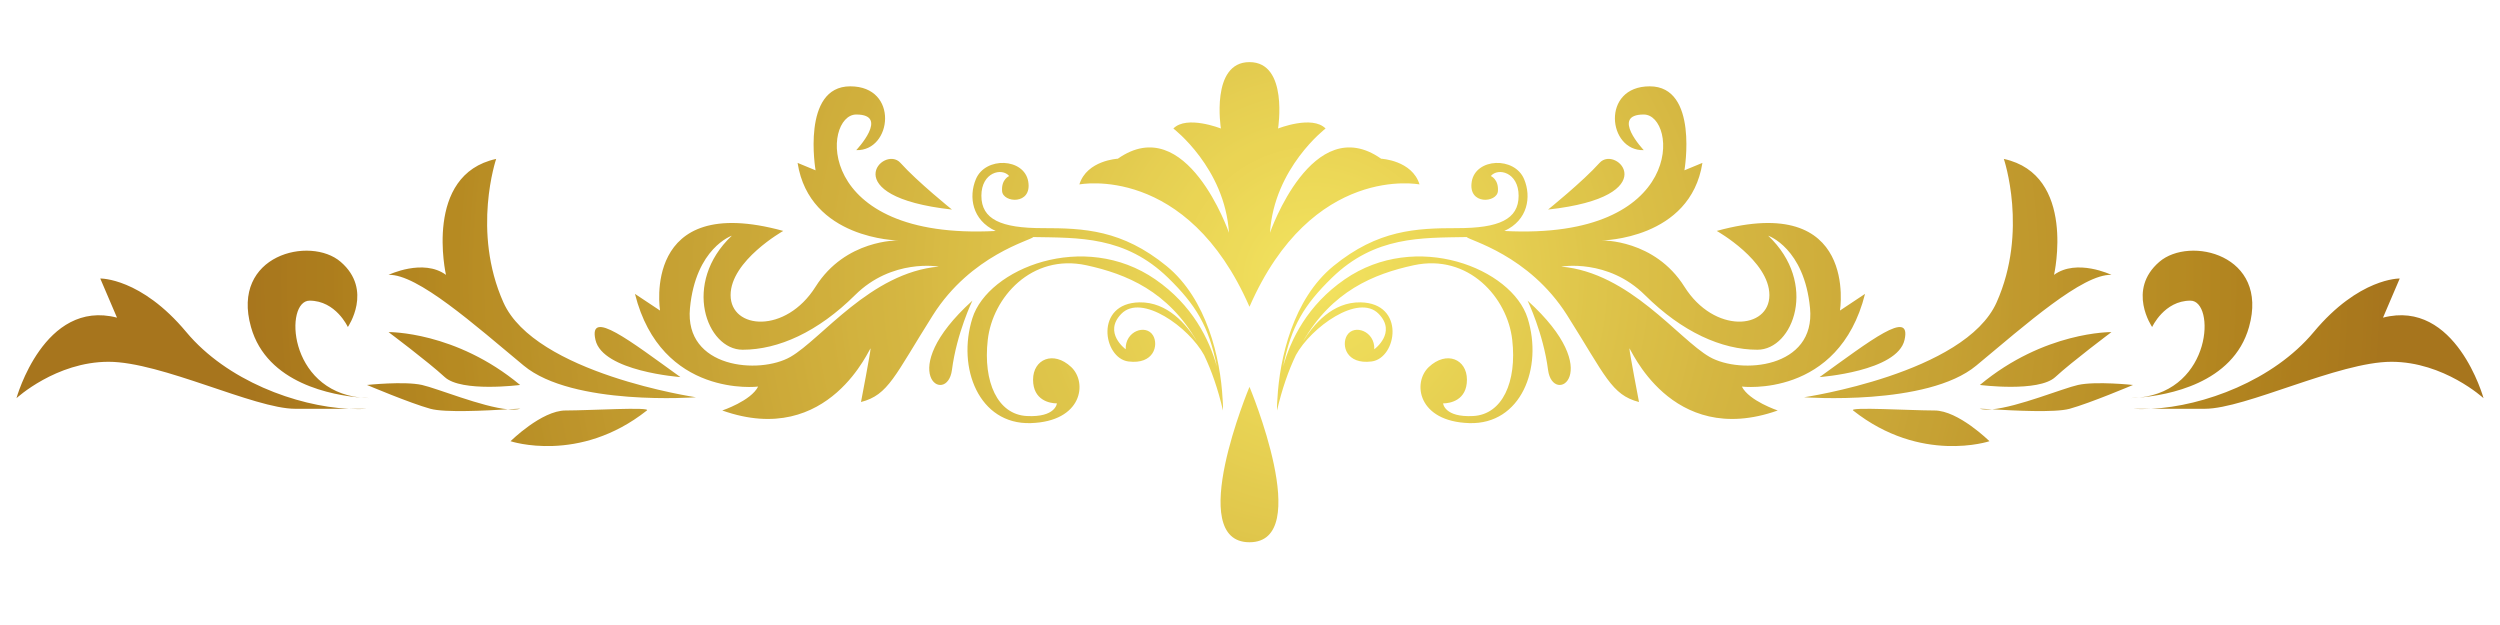 <svg xmlns="http://www.w3.org/2000/svg" xmlns:xlink="http://www.w3.org/1999/xlink" width="200" zoomAndPan="magnify" viewBox="0 0 150 37.5" height="50" preserveAspectRatio="xMidYMid meet" version="1.0"><defs><clipPath id="7d0edc1721"><path d="M 0.988 3.727 L 149.012 3.727 L 149.012 32.543 L 0.988 32.543 Z M 0.988 3.727 " clip-rule="nonzero"/></clipPath><clipPath id="4ff35b889e"><path d="M 74.969 32.535 C 78.875 32.535 74.969 23.211 74.969 23.211 C 74.969 23.211 71.062 32.535 74.969 32.535 Z M 74.969 18.406 C 78.73 9.797 85.172 11.066 85.172 11.066 C 84.723 9.613 82.867 9.523 82.867 9.523 C 78.742 6.625 76.199 13.965 76.199 13.965 C 76.445 10.07 79.535 7.711 79.535 7.711 C 78.734 6.895 76.684 7.711 76.684 7.711 C 76.684 7.711 77.32 3.727 74.969 3.727 C 72.617 3.727 73.254 7.711 73.254 7.711 C 73.254 7.711 71.203 6.895 70.402 7.711 C 70.402 7.711 73.492 10.07 73.738 13.965 C 73.738 13.965 71.195 6.625 67.07 9.523 C 67.07 9.523 65.215 9.613 64.762 11.066 C 64.762 11.066 71.207 9.797 74.969 18.406 Z M 11.18 19.926 C 8.453 16.656 6.016 16.711 6.016 16.711 L 7.02 19.059 C 2.641 17.918 0.988 23.891 0.988 23.891 C 0.988 23.891 3.359 21.707 6.516 21.707 C 9.676 21.707 15.273 24.527 17.711 24.527 C 19.004 24.527 20.133 24.527 20.914 24.527 C 17.793 24.371 13.609 22.836 11.18 19.926 Z M 22.02 24.527 C 22.02 24.527 21.602 24.527 20.914 24.527 C 21.297 24.551 21.672 24.551 22.02 24.527 Z M 22.145 23.883 C 22.223 23.887 22.297 23.891 22.379 23.891 C 22.379 23.891 22.293 23.891 22.145 23.883 Z M 22.145 23.883 C 22.02 23.879 21.852 23.871 21.645 23.855 C 21.805 23.871 21.973 23.883 22.145 23.883 Z M 18.574 18.039 C 20.152 18.039 20.871 19.621 20.871 19.621 C 20.871 19.621 22.402 17.402 20.441 15.711 C 18.621 14.141 13.836 15.281 15.059 19.621 C 16.016 23.031 19.984 23.715 21.645 23.855 C 17.25 23.395 17.074 18.039 18.574 18.039 Z M 31.207 24.527 C 31.273 24.512 30.969 24.531 30.473 24.559 C 30.762 24.586 31.016 24.582 31.207 24.527 Z M 25.32 23.098 C 24.246 22.859 22.02 23.098 22.02 23.098 C 22.02 23.098 24.602 24.191 25.824 24.527 C 26.699 24.77 29.211 24.633 30.473 24.559 C 28.918 24.414 26.23 23.301 25.32 23.098 Z M 33.934 24.629 C 32.496 24.629 30.633 26.473 30.633 26.473 C 30.633 26.473 34.746 27.848 38.812 24.629 C 39.098 24.402 35.367 24.629 33.934 24.629 Z M 31.207 23.098 C 27.328 19.867 23.312 19.926 23.312 19.926 C 23.312 19.926 25.68 21.699 26.684 22.625 C 27.688 23.551 31.207 23.098 31.207 23.098 Z M 30.203 18.141 C 28.297 13.871 29.77 9.535 29.77 9.535 C 25.395 10.488 26.758 16.492 26.758 16.492 C 25.395 15.492 23.312 16.492 23.312 16.492 C 25.031 16.422 28.477 19.488 31.422 21.934 C 34.363 24.383 41.758 23.836 41.758 23.836 C 41.758 23.836 32.105 22.41 30.203 18.141 Z M 40.824 22.625 C 37.805 20.453 35.297 18.488 35.727 20.391 C 36.156 22.289 40.824 22.625 40.824 22.625 Z M 57.117 22.195 C 57.402 19.988 58.344 18.039 58.344 18.039 C 53.547 22.383 56.828 24.406 57.117 22.195 Z M 57.117 12.574 C 57.117 12.574 55.035 10.898 54.027 9.773 C 53.023 8.652 50.012 11.789 57.117 12.574 Z M 56.328 15.996 C 56.328 15.996 53.527 15.496 51.301 17.707 C 49.078 19.914 46.707 20.984 44.555 20.984 C 42.402 20.984 40.895 16.992 43.91 14.141 C 43.91 14.141 41.742 14.879 41.398 18.488 C 41.055 22.102 45.559 22.48 47.426 21.414 C 49.293 20.344 52.234 16.352 56.328 15.996 Z M 67.277 18.832 C 66.176 19.965 67.543 20.957 67.543 20.957 C 67.496 19.867 68.758 19.422 69.184 20.129 C 69.527 20.711 69.23 21.883 67.703 21.688 C 66.18 21.492 65.656 18.188 68.371 18.141 C 70.043 18.113 71.191 19.457 71.828 20.5 C 70.086 17.473 67.594 16.438 65.176 15.914 C 61.887 15.207 59.551 17.859 59.266 20.391 C 58.977 22.918 59.859 24.867 61.602 24.961 C 63.344 25.055 63.414 24.203 63.414 24.203 C 62.984 24.203 61.984 24.016 61.984 22.781 C 61.984 21.551 63.207 21.02 64.273 22.023 C 65.262 22.957 64.938 25.293 61.84 25.387 C 58.738 25.48 57.406 22.07 58.344 19.09 C 59.285 16.105 65.039 13.801 69.324 16.766 C 71.551 18.305 72.555 20.363 73.008 21.984 C 72.531 19.559 71.734 18.277 70.09 16.672 C 67.508 14.156 64.723 14.273 61.996 14.223 C 61.895 14.41 58.266 15.281 55.969 18.918 C 53.672 22.555 53.312 23.695 51.66 24.121 C 51.66 24.121 52.234 21.129 52.234 20.914 C 52.234 20.699 49.797 26.922 43.336 24.629 C 43.336 24.629 45.059 24.051 45.488 23.195 C 45.488 23.195 39.676 23.906 38.098 17.633 L 39.602 18.633 C 39.602 18.633 38.453 11.504 46.996 13.855 C 46.996 13.855 43.836 15.637 43.836 17.707 C 43.836 19.773 47.141 20.051 48.934 17.203 C 50.727 14.355 53.887 14.426 53.887 14.426 C 53.887 14.426 48.574 14.367 47.855 9.773 L 48.934 10.219 C 48.934 10.219 48.07 5.18 51.016 5.18 C 53.957 5.18 53.527 9.078 51.375 9.008 C 51.375 9.008 53.398 6.871 51.375 6.871 C 49.352 6.871 48.781 14.43 59.73 13.859 C 59.73 13.859 59.734 13.855 59.734 13.855 C 58.32 13.207 58.113 11.801 58.551 10.754 C 59.121 9.379 61.457 9.477 61.695 10.895 C 61.934 12.316 60.172 12.176 60.125 11.465 C 60.074 10.754 60.551 10.562 60.551 10.562 C 60.125 10.043 58.883 10.328 58.883 11.746 C 58.883 13.168 60.074 13.688 62.555 13.688 C 65.035 13.688 67.324 13.785 69.992 15.961 C 72.418 17.941 73.227 21.512 73.355 23.926 C 73.391 24.367 73.379 24.629 73.379 24.629 C 73.078 23.336 72.695 22.242 72.246 21.305 C 71.344 19.648 68.492 17.582 67.277 18.832 Z M 129.086 24.527 C 128.398 24.527 127.98 24.527 127.98 24.527 C 128.328 24.551 128.699 24.551 129.086 24.527 Z M 142.98 19.059 L 143.984 16.711 C 143.984 16.711 141.547 16.656 138.82 19.926 C 136.391 22.836 132.207 24.371 129.086 24.527 C 129.867 24.527 130.996 24.527 132.289 24.527 C 134.727 24.527 140.324 21.707 143.484 21.707 C 146.641 21.707 149.012 23.891 149.012 23.891 C 149.012 23.891 147.359 17.918 142.98 19.059 Z M 127.855 23.883 C 128.027 23.883 128.195 23.871 128.355 23.855 C 128.148 23.871 127.98 23.879 127.855 23.883 Z M 134.941 19.621 C 136.164 15.281 131.379 14.141 129.559 15.711 C 127.598 17.402 129.129 19.621 129.129 19.621 C 129.129 19.621 129.848 18.039 131.426 18.039 C 132.926 18.039 132.75 23.395 128.355 23.855 C 130.016 23.715 133.984 23.031 134.941 19.621 Z M 127.855 23.883 C 127.707 23.891 127.621 23.891 127.621 23.891 C 127.703 23.891 127.777 23.887 127.855 23.883 Z M 118.793 24.527 C 118.984 24.582 119.238 24.586 119.527 24.559 C 119.031 24.531 118.727 24.512 118.793 24.527 Z M 124.68 23.098 C 123.77 23.301 121.082 24.414 119.527 24.559 C 120.789 24.633 123.301 24.77 124.176 24.527 C 125.398 24.191 127.98 23.098 127.98 23.098 C 127.98 23.098 125.754 22.859 124.68 23.098 Z M 111.188 24.629 C 115.254 27.848 119.367 26.473 119.367 26.473 C 119.367 26.473 117.504 24.629 116.066 24.629 C 114.633 24.629 110.902 24.402 111.188 24.629 Z M 123.316 22.625 C 124.32 21.699 126.688 19.926 126.688 19.926 C 126.688 19.926 122.672 19.867 118.793 23.098 C 118.793 23.098 122.312 23.551 123.316 22.625 Z M 126.688 16.492 C 126.688 16.492 124.605 15.492 123.242 16.492 C 123.242 16.492 124.605 10.488 120.23 9.535 C 120.23 9.535 121.703 13.871 119.797 18.141 C 117.895 22.41 108.242 23.836 108.242 23.836 C 108.242 23.836 115.637 24.383 118.578 21.934 C 121.523 19.488 124.969 16.422 126.688 16.492 Z M 114.273 20.391 C 114.703 18.488 112.195 20.453 109.176 22.625 C 109.176 22.625 113.844 22.289 114.273 20.391 Z M 91.656 18.039 C 91.656 18.039 92.598 19.988 92.883 22.195 C 93.172 24.406 96.453 22.383 91.656 18.039 Z M 108.602 18.488 C 108.258 14.879 106.09 14.141 106.09 14.141 C 109.105 16.992 107.598 20.984 105.445 20.984 C 103.293 20.984 100.922 19.914 98.699 17.707 C 96.473 15.496 93.672 15.996 93.672 15.996 C 97.766 16.352 100.707 20.344 102.574 21.414 C 104.441 22.48 108.945 22.102 108.602 18.488 Z M 106.664 24.629 C 100.203 26.922 97.766 20.699 97.766 20.914 C 97.766 21.129 98.34 24.121 98.34 24.121 C 96.688 23.695 96.328 22.555 94.031 18.918 C 91.734 15.281 88.105 14.41 88.004 14.223 C 85.281 14.273 82.492 14.156 79.91 16.672 C 78.266 18.277 77.469 19.559 76.992 21.984 C 77.445 20.363 78.449 18.305 80.676 16.766 C 84.961 13.801 90.715 16.105 91.656 19.09 C 92.594 22.07 91.258 25.48 88.16 25.387 C 85.062 25.293 84.738 22.957 85.727 22.023 C 86.793 21.02 88.016 21.551 88.016 22.781 C 88.016 24.016 87.016 24.203 86.586 24.203 C 86.586 24.203 86.656 25.055 88.398 24.961 C 90.141 24.867 91.023 22.918 90.734 20.391 C 90.449 17.859 88.113 15.207 84.824 15.914 C 82.406 16.438 79.914 17.473 78.172 20.5 C 78.809 19.457 79.957 18.113 81.629 18.141 C 84.344 18.188 83.82 21.492 82.297 21.688 C 80.77 21.883 80.473 20.711 80.816 20.129 C 81.238 19.422 82.504 19.867 82.457 20.957 C 82.457 20.957 83.824 19.965 82.723 18.832 C 81.508 17.582 78.656 19.648 77.754 21.305 C 77.305 22.242 76.922 23.336 76.621 24.629 C 76.621 24.629 76.609 24.367 76.645 23.926 C 76.773 21.512 77.582 17.941 80.008 15.961 C 82.676 13.785 84.965 13.688 87.445 13.688 C 89.926 13.688 91.117 13.168 91.117 11.746 C 91.117 10.328 89.875 10.043 89.449 10.562 C 89.449 10.562 89.926 10.754 89.875 11.465 C 89.828 12.176 88.066 12.316 88.305 10.895 C 88.543 9.477 90.879 9.379 91.449 10.754 C 91.887 11.801 91.68 13.207 90.266 13.855 C 90.266 13.855 90.27 13.859 90.27 13.859 C 101.219 14.43 100.648 6.871 98.625 6.871 C 96.605 6.871 98.625 9.008 98.625 9.008 C 96.473 9.078 96.043 5.18 98.984 5.18 C 101.93 5.18 101.066 10.219 101.066 10.219 L 102.145 9.773 C 101.426 14.367 96.113 14.426 96.113 14.426 C 96.113 14.426 99.273 14.355 101.066 17.203 C 102.859 20.051 106.164 19.773 106.164 17.707 C 106.164 15.637 103.004 13.855 103.004 13.855 C 111.547 11.504 110.398 18.633 110.398 18.633 L 111.902 17.633 C 110.324 23.906 104.512 23.195 104.512 23.195 C 104.941 24.051 106.664 24.629 106.664 24.629 Z M 92.883 12.574 C 92.883 12.574 94.965 10.898 95.973 9.773 C 96.977 8.652 99.988 11.789 92.883 12.574 Z M 92.883 12.574 " clip-rule="nonzero"/></clipPath><clipPath id="ed040b9bd0"><path d="M 74.969 32.535 C 78.875 32.535 74.969 23.211 74.969 23.211 C 74.969 23.211 71.062 32.535 74.969 32.535 Z M 74.969 18.406 C 78.73 9.797 85.172 11.066 85.172 11.066 C 84.723 9.613 82.867 9.523 82.867 9.523 C 78.742 6.625 76.199 13.965 76.199 13.965 C 76.445 10.07 79.535 7.711 79.535 7.711 C 78.734 6.895 76.684 7.711 76.684 7.711 C 76.684 7.711 77.32 3.727 74.969 3.727 C 72.617 3.727 73.254 7.711 73.254 7.711 C 73.254 7.711 71.203 6.895 70.402 7.711 C 70.402 7.711 73.492 10.07 73.738 13.965 C 73.738 13.965 71.195 6.625 67.07 9.523 C 67.07 9.523 65.215 9.613 64.762 11.066 C 64.762 11.066 71.207 9.797 74.969 18.406 Z M 11.18 19.926 C 8.453 16.656 6.016 16.711 6.016 16.711 L 7.02 19.059 C 2.641 17.918 0.988 23.891 0.988 23.891 C 0.988 23.891 3.359 21.707 6.516 21.707 C 9.676 21.707 15.273 24.527 17.711 24.527 C 19.004 24.527 20.133 24.527 20.914 24.527 C 17.793 24.371 13.609 22.836 11.18 19.926 Z M 22.02 24.527 C 22.02 24.527 21.602 24.527 20.914 24.527 C 21.297 24.551 21.672 24.551 22.02 24.527 Z M 22.145 23.883 C 22.223 23.887 22.297 23.891 22.379 23.891 C 22.379 23.891 22.293 23.891 22.145 23.883 Z M 22.145 23.883 C 22.02 23.879 21.852 23.871 21.645 23.855 C 21.805 23.871 21.973 23.883 22.145 23.883 Z M 18.574 18.039 C 20.152 18.039 20.871 19.621 20.871 19.621 C 20.871 19.621 22.402 17.402 20.441 15.711 C 18.621 14.141 13.836 15.281 15.059 19.621 C 16.016 23.031 19.984 23.715 21.645 23.855 C 17.25 23.395 17.074 18.039 18.574 18.039 Z M 31.207 24.527 C 31.273 24.512 30.969 24.531 30.473 24.559 C 30.762 24.586 31.016 24.582 31.207 24.527 Z M 25.32 23.098 C 24.246 22.859 22.02 23.098 22.02 23.098 C 22.02 23.098 24.602 24.191 25.824 24.527 C 26.699 24.77 29.211 24.633 30.473 24.559 C 28.918 24.414 26.23 23.301 25.32 23.098 Z M 33.934 24.629 C 32.496 24.629 30.633 26.473 30.633 26.473 C 30.633 26.473 34.746 27.848 38.812 24.629 C 39.098 24.402 35.367 24.629 33.934 24.629 Z M 31.207 23.098 C 27.328 19.867 23.312 19.926 23.312 19.926 C 23.312 19.926 25.68 21.699 26.684 22.625 C 27.688 23.551 31.207 23.098 31.207 23.098 Z M 30.203 18.141 C 28.297 13.871 29.77 9.535 29.77 9.535 C 25.395 10.488 26.758 16.492 26.758 16.492 C 25.395 15.492 23.312 16.492 23.312 16.492 C 25.031 16.422 28.477 19.488 31.422 21.934 C 34.363 24.383 41.758 23.836 41.758 23.836 C 41.758 23.836 32.105 22.41 30.203 18.141 Z M 40.824 22.625 C 37.805 20.453 35.297 18.488 35.727 20.391 C 36.156 22.289 40.824 22.625 40.824 22.625 Z M 57.117 22.195 C 57.402 19.988 58.344 18.039 58.344 18.039 C 53.547 22.383 56.828 24.406 57.117 22.195 Z M 57.117 12.574 C 57.117 12.574 55.035 10.898 54.027 9.773 C 53.023 8.652 50.012 11.789 57.117 12.574 Z M 56.328 15.996 C 56.328 15.996 53.527 15.496 51.301 17.707 C 49.078 19.914 46.707 20.984 44.555 20.984 C 42.402 20.984 40.895 16.992 43.91 14.141 C 43.91 14.141 41.742 14.879 41.398 18.488 C 41.055 22.102 45.559 22.48 47.426 21.414 C 49.293 20.344 52.234 16.352 56.328 15.996 Z M 67.277 18.832 C 66.176 19.965 67.543 20.957 67.543 20.957 C 67.496 19.867 68.758 19.422 69.184 20.129 C 69.527 20.711 69.23 21.883 67.703 21.688 C 66.18 21.492 65.656 18.188 68.371 18.141 C 70.043 18.113 71.191 19.457 71.828 20.5 C 70.086 17.473 67.594 16.438 65.176 15.914 C 61.887 15.207 59.551 17.859 59.266 20.391 C 58.977 22.918 59.859 24.867 61.602 24.961 C 63.344 25.055 63.414 24.203 63.414 24.203 C 62.984 24.203 61.984 24.016 61.984 22.781 C 61.984 21.551 63.207 21.02 64.273 22.023 C 65.262 22.957 64.938 25.293 61.84 25.387 C 58.738 25.48 57.406 22.07 58.344 19.09 C 59.285 16.105 65.039 13.801 69.324 16.766 C 71.551 18.305 72.555 20.363 73.008 21.984 C 72.531 19.559 71.734 18.277 70.09 16.672 C 67.508 14.156 64.723 14.273 61.996 14.223 C 61.895 14.41 58.266 15.281 55.969 18.918 C 53.672 22.555 53.312 23.695 51.66 24.121 C 51.66 24.121 52.234 21.129 52.234 20.914 C 52.234 20.699 49.797 26.922 43.336 24.629 C 43.336 24.629 45.059 24.051 45.488 23.195 C 45.488 23.195 39.676 23.906 38.098 17.633 L 39.602 18.633 C 39.602 18.633 38.453 11.504 46.996 13.855 C 46.996 13.855 43.836 15.637 43.836 17.707 C 43.836 19.773 47.141 20.051 48.934 17.203 C 50.727 14.355 53.887 14.426 53.887 14.426 C 53.887 14.426 48.574 14.367 47.855 9.773 L 48.934 10.219 C 48.934 10.219 48.07 5.18 51.016 5.18 C 53.957 5.18 53.527 9.078 51.375 9.008 C 51.375 9.008 53.398 6.871 51.375 6.871 C 49.352 6.871 48.781 14.43 59.73 13.859 C 59.73 13.859 59.734 13.855 59.734 13.855 C 58.32 13.207 58.113 11.801 58.551 10.754 C 59.121 9.379 61.457 9.477 61.695 10.895 C 61.934 12.316 60.172 12.176 60.125 11.465 C 60.074 10.754 60.551 10.562 60.551 10.562 C 60.125 10.043 58.883 10.328 58.883 11.746 C 58.883 13.168 60.074 13.688 62.555 13.688 C 65.035 13.688 67.324 13.785 69.992 15.961 C 72.418 17.941 73.227 21.512 73.355 23.926 C 73.391 24.367 73.379 24.629 73.379 24.629 C 73.078 23.336 72.695 22.242 72.246 21.305 C 71.344 19.648 68.492 17.582 67.277 18.832 Z M 129.086 24.527 C 128.398 24.527 127.98 24.527 127.98 24.527 C 128.328 24.551 128.699 24.551 129.086 24.527 Z M 142.98 19.059 L 143.984 16.711 C 143.984 16.711 141.547 16.656 138.82 19.926 C 136.391 22.836 132.207 24.371 129.086 24.527 C 129.867 24.527 130.996 24.527 132.289 24.527 C 134.727 24.527 140.324 21.707 143.484 21.707 C 146.641 21.707 149.012 23.891 149.012 23.891 C 149.012 23.891 147.359 17.918 142.98 19.059 Z M 127.855 23.883 C 128.027 23.883 128.195 23.871 128.355 23.855 C 128.148 23.871 127.98 23.879 127.855 23.883 Z M 134.941 19.621 C 136.164 15.281 131.379 14.141 129.559 15.711 C 127.598 17.402 129.129 19.621 129.129 19.621 C 129.129 19.621 129.848 18.039 131.426 18.039 C 132.926 18.039 132.75 23.395 128.355 23.855 C 130.016 23.715 133.984 23.031 134.941 19.621 Z M 127.855 23.883 C 127.707 23.891 127.621 23.891 127.621 23.891 C 127.703 23.891 127.777 23.887 127.855 23.883 Z M 118.793 24.527 C 118.984 24.582 119.238 24.586 119.527 24.559 C 119.031 24.531 118.727 24.512 118.793 24.527 Z M 124.68 23.098 C 123.77 23.301 121.082 24.414 119.527 24.559 C 120.789 24.633 123.301 24.77 124.176 24.527 C 125.398 24.191 127.98 23.098 127.98 23.098 C 127.98 23.098 125.754 22.859 124.68 23.098 Z M 111.188 24.629 C 115.254 27.848 119.367 26.473 119.367 26.473 C 119.367 26.473 117.504 24.629 116.066 24.629 C 114.633 24.629 110.902 24.402 111.188 24.629 Z M 123.316 22.625 C 124.32 21.699 126.688 19.926 126.688 19.926 C 126.688 19.926 122.672 19.867 118.793 23.098 C 118.793 23.098 122.312 23.551 123.316 22.625 Z M 126.688 16.492 C 126.688 16.492 124.605 15.492 123.242 16.492 C 123.242 16.492 124.605 10.488 120.23 9.535 C 120.23 9.535 121.703 13.871 119.797 18.141 C 117.895 22.41 108.242 23.836 108.242 23.836 C 108.242 23.836 115.637 24.383 118.578 21.934 C 121.523 19.488 124.969 16.422 126.688 16.492 Z M 114.273 20.391 C 114.703 18.488 112.195 20.453 109.176 22.625 C 109.176 22.625 113.844 22.289 114.273 20.391 Z M 91.656 18.039 C 91.656 18.039 92.598 19.988 92.883 22.195 C 93.172 24.406 96.453 22.383 91.656 18.039 Z M 108.602 18.488 C 108.258 14.879 106.09 14.141 106.09 14.141 C 109.105 16.992 107.598 20.984 105.445 20.984 C 103.293 20.984 100.922 19.914 98.699 17.707 C 96.473 15.496 93.672 15.996 93.672 15.996 C 97.766 16.352 100.707 20.344 102.574 21.414 C 104.441 22.48 108.945 22.102 108.602 18.488 Z M 106.664 24.629 C 100.203 26.922 97.766 20.699 97.766 20.914 C 97.766 21.129 98.34 24.121 98.34 24.121 C 96.688 23.695 96.328 22.555 94.031 18.918 C 91.734 15.281 88.105 14.41 88.004 14.223 C 85.281 14.273 82.492 14.156 79.91 16.672 C 78.266 18.277 77.469 19.559 76.992 21.984 C 77.445 20.363 78.449 18.305 80.676 16.766 C 84.961 13.801 90.715 16.105 91.656 19.09 C 92.594 22.07 91.258 25.48 88.16 25.387 C 85.062 25.293 84.738 22.957 85.727 22.023 C 86.793 21.02 88.016 21.551 88.016 22.781 C 88.016 24.016 87.016 24.203 86.586 24.203 C 86.586 24.203 86.656 25.055 88.398 24.961 C 90.141 24.867 91.023 22.918 90.734 20.391 C 90.449 17.859 88.113 15.207 84.824 15.914 C 82.406 16.438 79.914 17.473 78.172 20.5 C 78.809 19.457 79.957 18.113 81.629 18.141 C 84.344 18.188 83.82 21.492 82.297 21.688 C 80.77 21.883 80.473 20.711 80.816 20.129 C 81.238 19.422 82.504 19.867 82.457 20.957 C 82.457 20.957 83.824 19.965 82.723 18.832 C 81.508 17.582 78.656 19.648 77.754 21.305 C 77.305 22.242 76.922 23.336 76.621 24.629 C 76.621 24.629 76.609 24.367 76.645 23.926 C 76.773 21.512 77.582 17.941 80.008 15.961 C 82.676 13.785 84.965 13.688 87.445 13.688 C 89.926 13.688 91.117 13.168 91.117 11.746 C 91.117 10.328 89.875 10.043 89.449 10.562 C 89.449 10.562 89.926 10.754 89.875 11.465 C 89.828 12.176 88.066 12.316 88.305 10.895 C 88.543 9.477 90.879 9.379 91.449 10.754 C 91.887 11.801 91.68 13.207 90.266 13.855 C 90.266 13.855 90.27 13.859 90.27 13.859 C 101.219 14.43 100.648 6.871 98.625 6.871 C 96.605 6.871 98.625 9.008 98.625 9.008 C 96.473 9.078 96.043 5.18 98.984 5.18 C 101.93 5.18 101.066 10.219 101.066 10.219 L 102.145 9.773 C 101.426 14.367 96.113 14.426 96.113 14.426 C 96.113 14.426 99.273 14.355 101.066 17.203 C 102.859 20.051 106.164 19.773 106.164 17.707 C 106.164 15.637 103.004 13.855 103.004 13.855 C 111.547 11.504 110.398 18.633 110.398 18.633 L 111.902 17.633 C 110.324 23.906 104.512 23.195 104.512 23.195 C 104.941 24.051 106.664 24.629 106.664 24.629 Z M 92.883 12.574 C 92.883 12.574 94.965 10.898 95.973 9.773 C 96.977 8.652 99.988 11.789 92.883 12.574 " clip-rule="nonzero"/></clipPath><clipPath id="8dfc3d7cdd"><path d="M 1.242 -2.391 L -0.219 32.484 L 148.758 38.652 L 150.219 3.773 Z M 1.242 -2.391 " clip-rule="nonzero"/></clipPath><radialGradient gradientTransform="matrix(1.003, 0.041, -0.042, 0.996, 78.864, 16.715)" gradientUnits="userSpaceOnUse" r="64.431" cx="0" id="a0a1bc8c8a" cy="0" fx="0" fy="0"><stop stop-opacity="1" stop-color="rgb(95.503%, 88.805%, 37.103%)" offset="0"/><stop stop-opacity="1" stop-color="rgb(95.303%, 88.603%, 36.903%)" offset="0.008"/><stop stop-opacity="1" stop-color="rgb(95.299%, 88.599%, 36.717%)" offset="0.012"/><stop stop-opacity="1" stop-color="rgb(95.122%, 88.422%, 36.517%)" offset="0.016"/><stop stop-opacity="1" stop-color="rgb(94.901%, 88.022%, 36.499%)" offset="0.02"/><stop stop-opacity="1" stop-color="rgb(94.659%, 87.785%, 36.482%)" offset="0.023"/><stop stop-opacity="1" stop-color="rgb(94.281%, 87.631%, 36.282%)" offset="0.027"/><stop stop-opacity="1" stop-color="rgb(94.099%, 87.296%, 36.099%)" offset="0.031"/><stop stop-opacity="1" stop-color="rgb(94.099%, 87.099%, 36.099%)" offset="0.043"/><stop stop-opacity="1" stop-color="rgb(93.91%, 87.099%, 35.91%)" offset="0.047"/><stop stop-opacity="1" stop-color="rgb(93.71%, 86.914%, 35.71%)" offset="0.051"/><stop stop-opacity="1" stop-color="rgb(93.7%, 86.714%, 35.519%)" offset="0.055"/><stop stop-opacity="1" stop-color="rgb(93.7%, 86.523%, 35.32%)" offset="0.059"/><stop stop-opacity="1" stop-color="rgb(93.5%, 86.304%, 35.278%)" offset="0.062"/><stop stop-opacity="1" stop-color="rgb(93.3%, 86.078%, 35.078%)" offset="0.066"/><stop stop-opacity="1" stop-color="rgb(93.288%, 85.889%, 34.9%)" offset="0.07"/><stop stop-opacity="1" stop-color="rgb(93.088%, 85.689%, 34.9%)" offset="0.074"/><stop stop-opacity="1" stop-color="rgb(92.899%, 85.5%, 34.898%)" offset="0.078"/><stop stop-opacity="1" stop-color="rgb(92.899%, 85.5%, 34.702%)" offset="0.082"/><stop stop-opacity="1" stop-color="rgb(92.899%, 85.307%, 34.502%)" offset="0.086"/><stop stop-opacity="1" stop-color="rgb(92.711%, 85.107%, 34.311%)" offset="0.09"/><stop stop-opacity="1" stop-color="rgb(92.511%, 84.917%, 34.111%)" offset="0.094"/><stop stop-opacity="1" stop-color="rgb(92.499%, 84.715%, 34.099%)" offset="0.098"/><stop stop-opacity="1" stop-color="rgb(92.48%, 84.499%, 34.076%)" offset="0.102"/><stop stop-opacity="1" stop-color="rgb(92.331%, 84.28%, 33.876%)" offset="0.105"/><stop stop-opacity="1" stop-color="rgb(92.2%, 84.081%, 33.699%)" offset="0.109"/><stop stop-opacity="1" stop-color="rgb(92.2%, 83.89%, 33.69%)" offset="0.113"/><stop stop-opacity="1" stop-color="rgb(92.195%, 83.69%, 33.49%)" offset="0.117"/><stop stop-opacity="1" stop-color="rgb(91.995%, 83.368%, 33.168%)" offset="0.121"/><stop stop-opacity="1" stop-color="rgb(91.8%, 83.173%, 32.973%)" offset="0.133"/><stop stop-opacity="1" stop-color="rgb(91.618%, 83.104%, 32.904%)" offset="0.137"/><stop stop-opacity="1" stop-color="rgb(91.417%, 82.922%, 32.899%)" offset="0.141"/><stop stop-opacity="1" stop-color="rgb(91.199%, 82.706%, 32.877%)" offset="0.145"/><stop stop-opacity="1" stop-color="rgb(90.982%, 82.532%, 32.677%)" offset="0.148"/><stop stop-opacity="1" stop-color="rgb(90.782%, 82.387%, 32.5%)" offset="0.152"/><stop stop-opacity="1" stop-color="rgb(90.599%, 82.187%, 32.494%)" offset="0.156"/><stop stop-opacity="1" stop-color="rgb(90.599%, 81.996%, 32.343%)" offset="0.16"/><stop stop-opacity="1" stop-color="rgb(90.599%, 81.798%, 32.199%)" offset="0.164"/><stop stop-opacity="1" stop-color="rgb(90.405%, 81.601%, 32.199%)" offset="0.168"/><stop stop-opacity="1" stop-color="rgb(90.205%, 81.41%, 32.01%)" offset="0.172"/><stop stop-opacity="1" stop-color="rgb(90.199%, 81.21%, 31.81%)" offset="0.176"/><stop stop-opacity="1" stop-color="rgb(90.199%, 81.02%, 31.799%)" offset="0.18"/><stop stop-opacity="1" stop-color="rgb(90.024%, 80.82%, 31.799%)" offset="0.184"/><stop stop-opacity="1" stop-color="rgb(89.804%, 80.598%, 31.599%)" offset="0.188"/><stop stop-opacity="1" stop-color="rgb(89.578%, 80.383%, 31.4%)" offset="0.191"/><stop stop-opacity="1" stop-color="rgb(89.388%, 80.183%, 31.387%)" offset="0.195"/><stop stop-opacity="1" stop-color="rgb(89.188%, 79.993%, 31.187%)" offset="0.199"/><stop stop-opacity="1" stop-color="rgb(89%, 79.793%, 31%)" offset="0.203"/><stop stop-opacity="1" stop-color="rgb(89%, 79.599%, 31%)" offset="0.207"/><stop stop-opacity="1" stop-color="rgb(89%, 79.407%, 30.807%)" offset="0.211"/><stop stop-opacity="1" stop-color="rgb(88.812%, 79.207%, 30.608%)" offset="0.215"/><stop stop-opacity="1" stop-color="rgb(88.611%, 79.016%, 30.417%)" offset="0.219"/><stop stop-opacity="1" stop-color="rgb(88.599%, 78.816%, 30.215%)" offset="0.223"/><stop stop-opacity="1" stop-color="rgb(88.576%, 78.6%, 30.176%)" offset="0.227"/><stop stop-opacity="1" stop-color="rgb(88.376%, 78.38%, 29.976%)" offset="0.23"/><stop stop-opacity="1" stop-color="rgb(88.185%, 78.18%, 29.799%)" offset="0.234"/><stop stop-opacity="1" stop-color="rgb(87.985%, 78%, 29.799%)" offset="0.238"/><stop stop-opacity="1" stop-color="rgb(87.796%, 77.994%, 29.794%)" offset="0.242"/><stop stop-opacity="1" stop-color="rgb(87.646%, 77.794%, 29.594%)" offset="0.246"/><stop stop-opacity="1" stop-color="rgb(87.306%, 77.454%, 29.205%)" offset="0.25"/><stop stop-opacity="1" stop-color="rgb(87.106%, 77.116%, 29.005%)" offset="0.262"/><stop stop-opacity="1" stop-color="rgb(87.001%, 76.813%, 28.9%)" offset="0.27"/><stop stop-opacity="1" stop-color="rgb(86.801%, 76.591%, 28.7%)" offset="0.273"/><stop stop-opacity="1" stop-color="rgb(86.694%, 76.286%, 28.595%)" offset="0.277"/><stop stop-opacity="1" stop-color="rgb(86.496%, 75.896%, 28.397%)" offset="0.285"/><stop stop-opacity="1" stop-color="rgb(86.299%, 75.505%, 28.006%)" offset="0.293"/><stop stop-opacity="1" stop-color="rgb(86.108%, 75.114%, 27.805%)" offset="0.301"/><stop stop-opacity="1" stop-color="rgb(85.809%, 74.809%, 27.724%)" offset="0.309"/><stop stop-opacity="1" stop-color="rgb(85.599%, 74.599%, 27.466%)" offset="0.312"/><stop stop-opacity="1" stop-color="rgb(85.396%, 74.396%, 27.191%)" offset="0.32"/><stop stop-opacity="1" stop-color="rgb(85.196%, 74.098%, 27%)" offset="0.328"/><stop stop-opacity="1" stop-color="rgb(85.005%, 73.708%, 26.801%)" offset="0.336"/><stop stop-opacity="1" stop-color="rgb(84.814%, 73.415%, 26.7%)" offset="0.344"/><stop stop-opacity="1" stop-color="rgb(84.708%, 73.206%, 26.7%)" offset="0.348"/><stop stop-opacity="1" stop-color="rgb(84.686%, 72.986%, 26.688%)" offset="0.352"/><stop stop-opacity="1" stop-color="rgb(84.48%, 72.682%, 26.48%)" offset="0.355"/><stop stop-opacity="1" stop-color="rgb(84.09%, 72.34%, 26.091%)" offset="0.363"/><stop stop-opacity="1" stop-color="rgb(83.699%, 71.999%, 25.899%)" offset="0.371"/><stop stop-opacity="1" stop-color="rgb(83.501%, 71.608%, 25.705%)" offset="0.379"/><stop stop-opacity="1" stop-color="rgb(83.31%, 71.217%, 25.505%)" offset="0.387"/><stop stop-opacity="1" stop-color="rgb(83.11%, 71.01%, 25.4%)" offset="0.395"/><stop stop-opacity="1" stop-color="rgb(82.993%, 70.892%, 25.2%)" offset="0.398"/><stop stop-opacity="1" stop-color="rgb(82.793%, 70.592%, 25.099%)" offset="0.406"/><stop stop-opacity="1" stop-color="rgb(82.626%, 70.297%, 25.002%)" offset="0.414"/><stop stop-opacity="1" stop-color="rgb(82.477%, 70.107%, 24.71%)" offset="0.422"/><stop stop-opacity="1" stop-color="rgb(82.399%, 69.917%, 24.417%)" offset="0.43"/><stop stop-opacity="1" stop-color="rgb(82.298%, 69.71%, 24.309%)" offset="0.434"/><stop stop-opacity="1" stop-color="rgb(82.098%, 69.489%, 24.289%)" offset="0.438"/><stop stop-opacity="1" stop-color="rgb(81.993%, 69.183%, 24.083%)" offset="0.441"/><stop stop-opacity="1" stop-color="rgb(81.793%, 68.793%, 23.692%)" offset="0.449"/><stop stop-opacity="1" stop-color="rgb(81.407%, 68.407%, 23.308%)" offset="0.465"/><stop stop-opacity="1" stop-color="rgb(81.207%, 68.106%, 23.108%)" offset="0.473"/><stop stop-opacity="1" stop-color="rgb(81.09%, 67.815%, 22.989%)" offset="0.477"/><stop stop-opacity="1" stop-color="rgb(80.785%, 67.462%, 22.789%)" offset="0.484"/><stop stop-opacity="1" stop-color="rgb(80.493%, 67.094%, 22.624%)" offset="0.492"/><stop stop-opacity="1" stop-color="rgb(80.399%, 66.798%, 22.475%)" offset="0.5"/><stop stop-opacity="1" stop-color="rgb(80.212%, 66.513%, 22.4%)" offset="0.508"/><stop stop-opacity="1" stop-color="rgb(80.013%, 66.313%, 22.218%)" offset="0.512"/><stop stop-opacity="1" stop-color="rgb(79.822%, 66.122%, 22.017%)" offset="0.516"/><stop stop-opacity="1" stop-color="rgb(79.485%, 65.784%, 21.861%)" offset="0.52"/><stop stop-opacity="1" stop-color="rgb(79.262%, 65.561%, 21.661%)" offset="0.531"/><stop stop-opacity="1" stop-color="rgb(79.199%, 65.306%, 21.599%)" offset="0.543"/><stop stop-opacity="1" stop-color="rgb(79.01%, 65.105%, 21.599%)" offset="0.547"/><stop stop-opacity="1" stop-color="rgb(78.81%, 64.914%, 21.599%)" offset="0.551"/><stop stop-opacity="1" stop-color="rgb(78.799%, 64.714%, 21.419%)" offset="0.555"/><stop stop-opacity="1" stop-color="rgb(78.624%, 64.523%, 21.219%)" offset="0.559"/><stop stop-opacity="1" stop-color="rgb(78.403%, 64.304%, 21.179%)" offset="0.562"/><stop stop-opacity="1" stop-color="rgb(78.178%, 64.073%, 20.973%)" offset="0.566"/><stop stop-opacity="1" stop-color="rgb(77.808%, 63.693%, 20.593%)" offset="0.578"/><stop stop-opacity="1" stop-color="rgb(77.606%, 63.312%, 20.212%)" offset="0.59"/><stop stop-opacity="1" stop-color="rgb(77.599%, 63.112%, 20.012%)" offset="0.594"/><stop stop-opacity="1" stop-color="rgb(77.599%, 62.921%, 20%)" offset="0.598"/><stop stop-opacity="1" stop-color="rgb(77.449%, 62.703%, 19.8%)" offset="0.602"/><stop stop-opacity="1" stop-color="rgb(77.28%, 62.532%, 19.6%)" offset="0.605"/><stop stop-opacity="1" stop-color="rgb(77.08%, 62.386%, 19.585%)" offset="0.609"/><stop stop-opacity="1" stop-color="rgb(76.9%, 62.186%, 19.385%)" offset="0.613"/><stop stop-opacity="1" stop-color="rgb(76.9%, 61.995%, 19.199%)" offset="0.617"/><stop stop-opacity="1" stop-color="rgb(76.9%, 61.795%, 19.199%)" offset="0.621"/><stop stop-opacity="1" stop-color="rgb(76.704%, 61.6%, 19.003%)" offset="0.625"/><stop stop-opacity="1" stop-color="rgb(76.505%, 61.414%, 18.803%)" offset="0.629"/><stop stop-opacity="1" stop-color="rgb(76.318%, 61.032%, 18.617%)" offset="0.637"/><stop stop-opacity="1" stop-color="rgb(75.941%, 60.817%, 18.417%)" offset="0.641"/><stop stop-opacity="1" stop-color="rgb(75.722%, 60.588%, 18.199%)" offset="0.645"/><stop stop-opacity="1" stop-color="rgb(75.693%, 60.188%, 17.993%)" offset="0.648"/><stop stop-opacity="1" stop-color="rgb(75.493%, 59.998%, 17.793%)" offset="0.656"/><stop stop-opacity="1" stop-color="rgb(75.299%, 59.801%, 17.599%)" offset="0.664"/><stop stop-opacity="1" stop-color="rgb(75.107%, 59.41%, 17.455%)" offset="0.672"/><stop stop-opacity="1" stop-color="rgb(74.907%, 59.019%, 17.305%)" offset="0.68"/><stop stop-opacity="1" stop-color="rgb(74.802%, 58.714%, 17.201%)" offset="0.688"/><stop stop-opacity="1" stop-color="rgb(74.594%, 58.493%, 17.001%)" offset="0.691"/><stop stop-opacity="1" stop-color="rgb(74.292%, 58.191%, 16.896%)" offset="0.695"/><stop stop-opacity="1" stop-color="rgb(74.1%, 57.999%, 16.698%)" offset="0.703"/><stop stop-opacity="1" stop-color="rgb(73.907%, 57.806%, 16.501%)" offset="0.711"/><stop stop-opacity="1" stop-color="rgb(73.708%, 57.607%, 16.316%)" offset="0.715"/><stop stop-opacity="1" stop-color="rgb(73.521%, 57.465%, 16.116%)" offset="0.723"/><stop stop-opacity="1" stop-color="rgb(73.309%, 57.303%, 15.887%)" offset="0.727"/><stop stop-opacity="1" stop-color="rgb(73.087%, 57.08%, 15.488%)" offset="0.73"/><stop stop-opacity="1" stop-color="rgb(72.896%, 56.689%, 15.297%)" offset="0.738"/><stop stop-opacity="1" stop-color="rgb(72.699%, 56.299%, 15.099%)" offset="0.746"/><stop stop-opacity="1" stop-color="rgb(72.501%, 55.91%, 14.9%)" offset="0.754"/><stop stop-opacity="1" stop-color="rgb(72.499%, 55.708%, 14.899%)" offset="0.758"/><stop stop-opacity="1" stop-color="rgb(72.499%, 55.699%, 14.717%)" offset="0.762"/><stop stop-opacity="1" stop-color="rgb(72.499%, 55.699%, 14.517%)" offset="0.766"/><stop stop-opacity="1" stop-color="rgb(72.348%, 55.499%, 14.478%)" offset="0.77"/><stop stop-opacity="1" stop-color="rgb(72.198%, 55.299%, 14.278%)" offset="0.773"/><stop stop-opacity="1" stop-color="rgb(72.186%, 55.287%, 14.099%)" offset="0.777"/><stop stop-opacity="1" stop-color="rgb(71.986%, 55.08%, 14.091%)" offset="0.781"/><stop stop-opacity="1" stop-color="rgb(71.796%, 54.692%, 13.892%)" offset="0.785"/><stop stop-opacity="1" stop-color="rgb(71.597%, 54.5%, 13.699%)" offset="0.789"/><stop stop-opacity="1" stop-color="rgb(71.4%, 54.305%, 13.504%)" offset="0.793"/><stop stop-opacity="1" stop-color="rgb(71.399%, 54.103%, 13.304%)" offset="0.805"/><stop stop-opacity="1" stop-color="rgb(71.399%, 53.923%, 13.3%)" offset="0.809"/><stop stop-opacity="1" stop-color="rgb(71.188%, 53.714%, 13.1%)" offset="0.812"/><stop stop-opacity="1" stop-color="rgb(70.789%, 53.484%, 12.9%)" offset="0.816"/><stop stop-opacity="1" stop-color="rgb(70.598%, 53.093%, 12.898%)" offset="0.824"/><stop stop-opacity="1" stop-color="rgb(70.403%, 52.702%, 12.703%)" offset="0.832"/><stop stop-opacity="1" stop-color="rgb(70.012%, 52.359%, 12.503%)" offset="0.84"/><stop stop-opacity="1" stop-color="rgb(69.807%, 52.104%, 12.5%)" offset="0.848"/><stop stop-opacity="1" stop-color="rgb(69.788%, 51.886%, 12.5%)" offset="0.852"/><stop stop-opacity="1" stop-color="rgb(69.585%, 51.585%, 12.349%)" offset="0.855"/><stop stop-opacity="1" stop-color="rgb(69.199%, 51.199%, 12.199%)" offset="0.871"/><stop stop-opacity="1" stop-color="rgb(69%, 51.001%, 12.199%)" offset="0.879"/><stop stop-opacity="1" stop-color="rgb(68.999%, 50.813%, 12.013%)" offset="0.883"/><stop stop-opacity="1" stop-color="rgb(68.817%, 50.613%, 11.813%)" offset="0.887"/><stop stop-opacity="1" stop-color="rgb(68.617%, 50.6%, 11.8%)" offset="0.891"/><stop stop-opacity="1" stop-color="rgb(68.599%, 50.4%, 11.8%)" offset="0.895"/><stop stop-opacity="1" stop-color="rgb(68.582%, 50.182%, 11.781%)" offset="0.898"/><stop stop-opacity="1" stop-color="rgb(68.382%, 49.969%, 11.581%)" offset="0.902"/><stop stop-opacity="1" stop-color="rgb(68.195%, 49.582%, 11.4%)" offset="0.906"/><stop stop-opacity="1" stop-color="rgb(67.996%, 49.196%, 11.4%)" offset="0.91"/><stop stop-opacity="1" stop-color="rgb(67.654%, 48.999%, 11.4%)" offset="0.918"/><stop stop-opacity="1" stop-color="rgb(67.503%, 48.808%, 11.4%)" offset="0.926"/><stop stop-opacity="1" stop-color="rgb(67.499%, 48.509%, 11.4%)" offset="0.934"/><stop stop-opacity="1" stop-color="rgb(67.479%, 48.299%, 11.4%)" offset="0.938"/><stop stop-opacity="1" stop-color="rgb(67.279%, 48.183%, 11.4%)" offset="0.941"/><stop stop-opacity="1" stop-color="rgb(67.099%, 47.983%, 11.4%)" offset="0.945"/><stop stop-opacity="1" stop-color="rgb(67.093%, 47.795%, 11.4%)" offset="0.949"/><stop stop-opacity="1" stop-color="rgb(66.891%, 47.644%, 11.4%)" offset="0.953"/><stop stop-opacity="1" stop-color="rgb(66.502%, 47.302%, 11.4%)" offset="0.957"/><stop stop-opacity="1" stop-color="rgb(66.302%, 47.102%, 11.4%)" offset="0.965"/><stop stop-opacity="1" stop-color="rgb(66.299%, 46.921%, 11.4%)" offset="0.973"/><stop stop-opacity="1" stop-color="rgb(66.1%, 46.709%, 11.4%)" offset="0.977"/><stop stop-opacity="1" stop-color="rgb(65.9%, 46.577%, 11.4%)" offset="0.98"/><stop stop-opacity="1" stop-color="rgb(65.884%, 46.375%, 11.4%)" offset="0.984"/><stop stop-opacity="1" stop-color="rgb(65.685%, 46.085%, 11.4%)" offset="0.988"/><stop stop-opacity="1" stop-color="rgb(65.5%, 45.9%, 11.4%)" offset="1"/></radialGradient></defs><g clip-path="url(#7d0edc1721)"><g clip-path="url(#4ff35b889e)"><g clip-path="url(#ed040b9bd0)"><g clip-path="url(#8dfc3d7cdd)"><path fill="url(#a0a1bc8c8a)" d="M 1.242 -2.391 L -0.219 32.484 L 148.758 38.652 L 150.219 3.773 Z M 1.242 -2.391 " fill-rule="nonzero"/></g></g></g></g></svg>